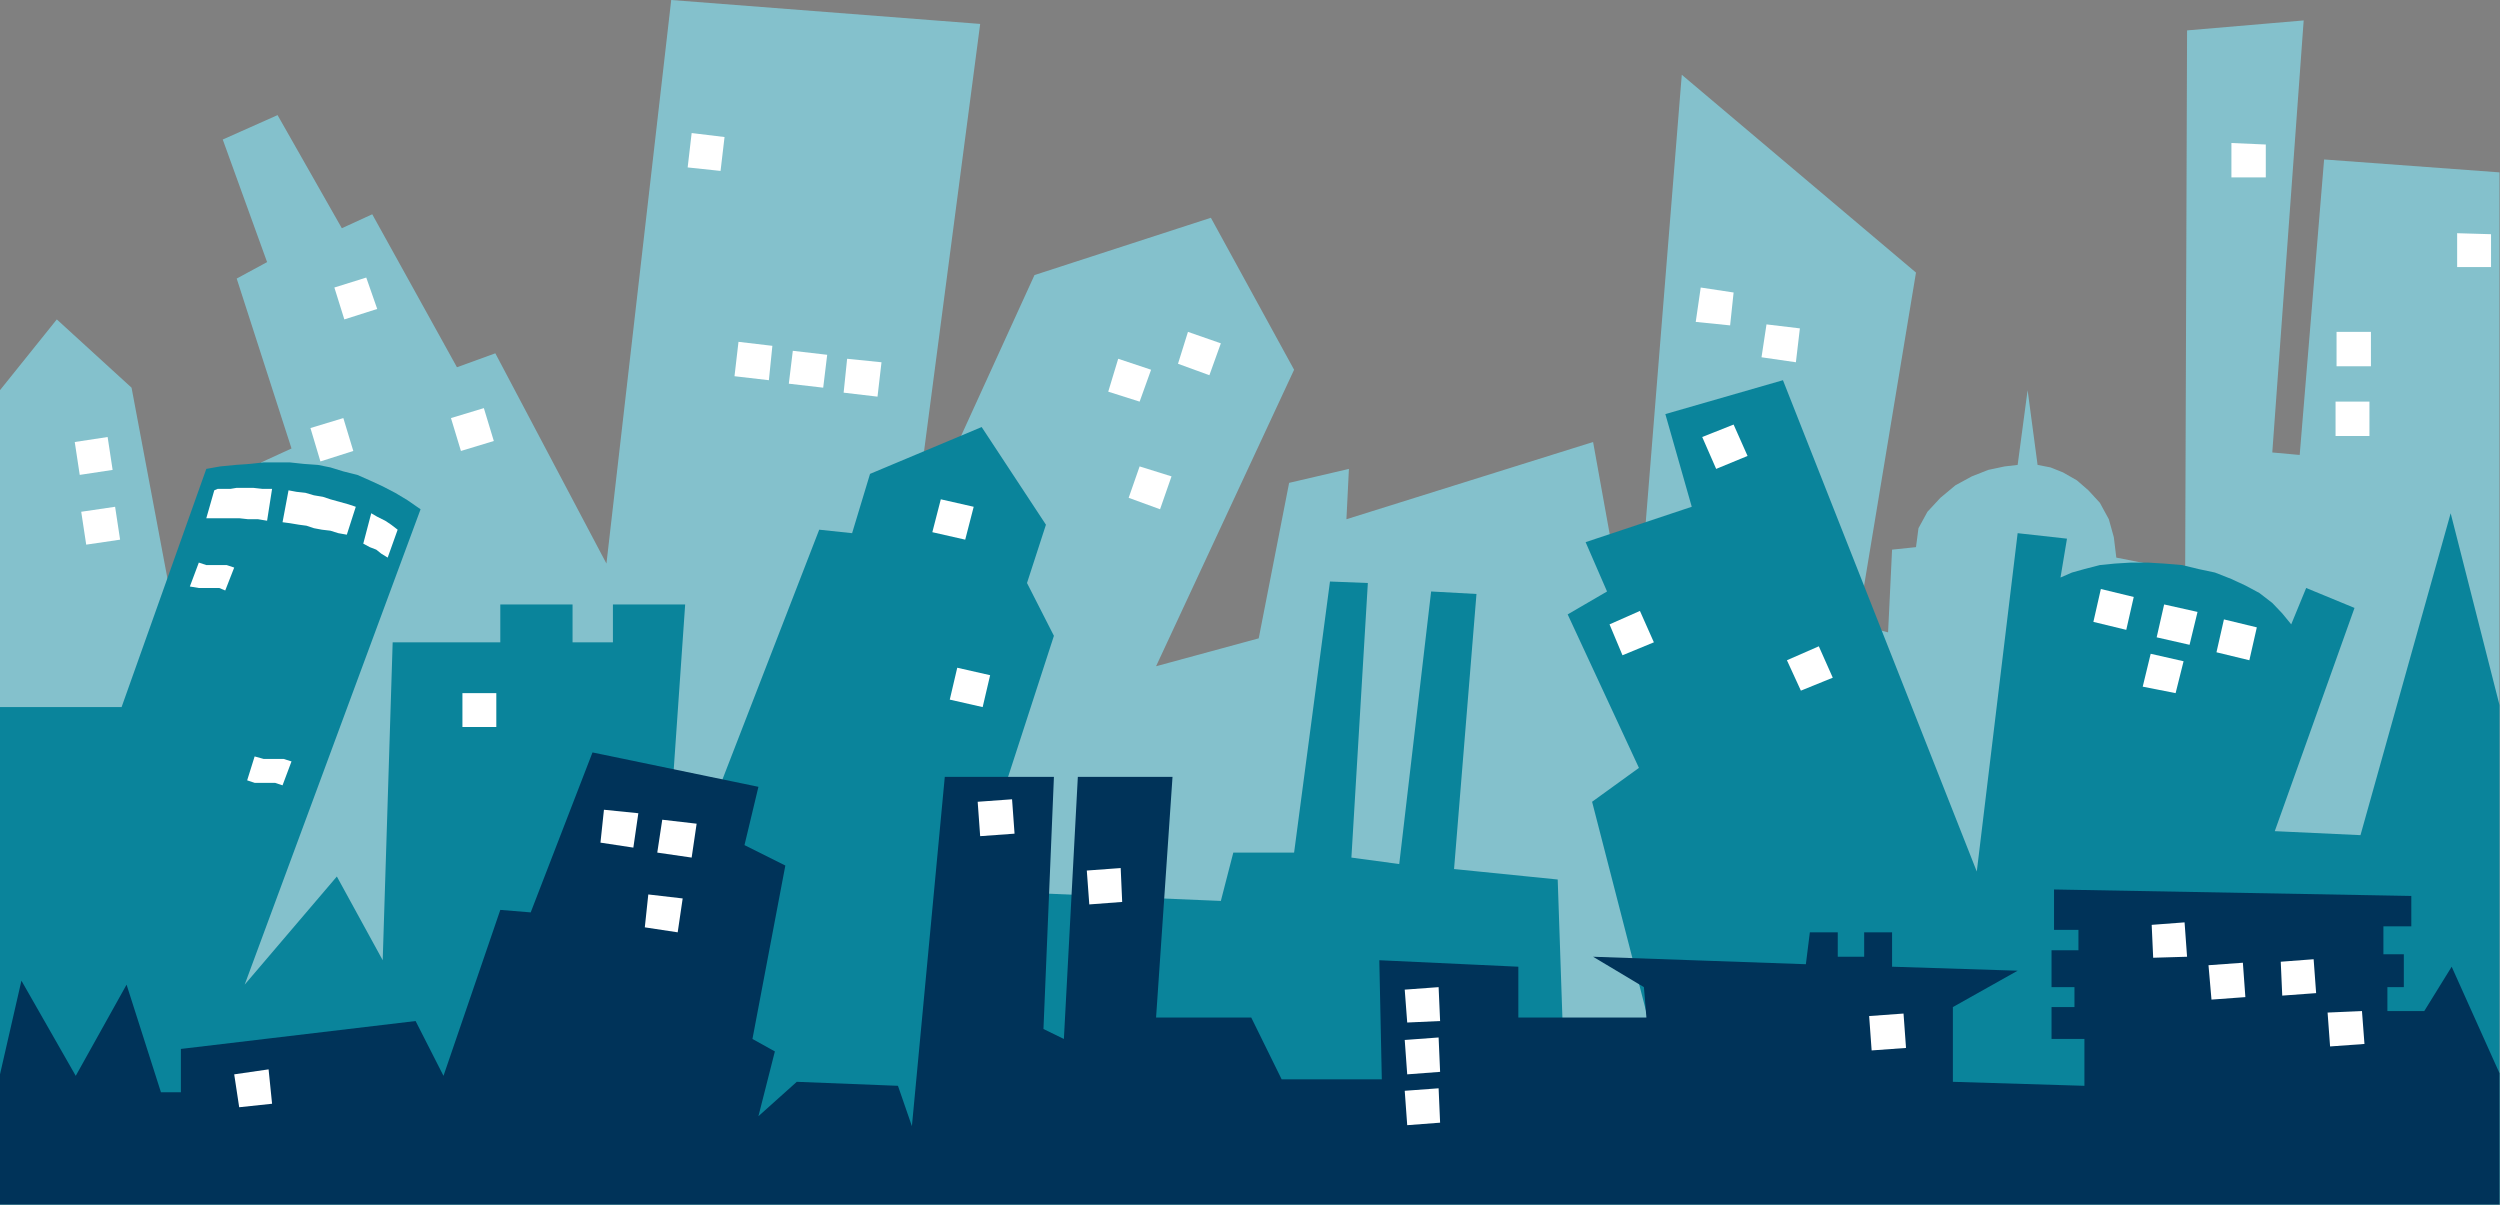 <?xml version="1.0" encoding="UTF-8" standalone="no"?>
<svg
   xmlns:ooo="http://xml.openoffice.org/svg/export"
   xmlns:dc="http://purl.org/dc/elements/1.1/"
   xmlns:cc="http://creativecommons.org/ns#"
   xmlns:rdf="http://www.w3.org/1999/02/22-rdf-syntax-ns#"
   xmlns:svg="http://www.w3.org/2000/svg"
   xmlns="http://www.w3.org/2000/svg"
   xmlns:sodipodi="http://sodipodi.sourceforge.net/DTD/sodipodi-0.dtd"
   xmlns:inkscape="http://www.inkscape.org/namespaces/inkscape"
   version="1.2"
   width="50.17mm"
   height="24.18mm"
   viewBox="0 0 5017 2418"
   preserveAspectRatio="xMidYMid"
   xml:space="preserve"
   id="svg171"
   sodipodi:docname="citysc.svg"
   style="fill-rule:evenodd;stroke-width:28.222;stroke-linejoin:round"
   inkscape:version="0.92.5 (2060ec1f9f, 2020-04-08)"><rect x="0" y="0" width="5017" height="2418" fill="#808080" stroke="none"/><sodipodi:namedview
   pagecolor="#ffffff"
   bordercolor="#666666"
   borderopacity="1"
   objecttolerance="10"
   gridtolerance="10"
   guidetolerance="10"
   inkscape:pageopacity="0"
   inkscape:pageshadow="2"
   inkscape:window-width="664"
   inkscape:window-height="487"
   id="namedview173"
   showgrid="false"
   inkscape:zoom="0.2102413"
   inkscape:cx="94.828347"
   inkscape:cy="45.694487"
   inkscape:window-x="0"
   inkscape:window-y="0"
   inkscape:window-maximized="0"
   inkscape:current-layer="svg171" />
 <defs
   class="ClipPathGroup"
   id="defs8">
  <clipPath
   id="presentation_clip_path"
   clipPathUnits="userSpaceOnUse">
   <rect
   x="0"
   y="0"
   width="21000"
   height="29700"
   id="rect2" />
  </clipPath>
  <clipPath
   id="presentation_clip_path_shrink"
   clipPathUnits="userSpaceOnUse">
   <rect
   x="21"
   y="29"
   width="20958"
   height="29641"
   id="rect5" />
  </clipPath>
 </defs>
 <defs
   class="TextShapeIndex"
   id="defs12">
  <g
   ooo:slide="id1"
   ooo:id-list="id3"
   id="g10" />
 </defs>
 <defs
   class="EmbeddedBulletChars"
   id="defs44">
  <g
   id="bullet-char-template-57356"
   transform="matrix(4.8828125e-4,0,0,-4.8828125e-4,0,0)">
   <path
   d="M 580,1141 1163,571 580,0 -4,571 Z"
   id="path14"
   inkscape:connector-curvature="0" />
  </g>
  <g
   id="bullet-char-template-57354"
   transform="matrix(4.8828125e-4,0,0,-4.8828125e-4,0,0)">
   <path
   d="M 8,1128 H 1137 V 0 H 8 Z"
   id="path17"
   inkscape:connector-curvature="0" />
  </g>
  <g
   id="bullet-char-template-10146"
   transform="matrix(4.8828125e-4,0,0,-4.8828125e-4,0,0)">
   <path
   d="M 174,0 602,739 174,1481 1456,739 Z M 1358,739 309,1346 659,739 Z"
   id="path20"
   inkscape:connector-curvature="0" />
  </g>
  <g
   id="bullet-char-template-10132"
   transform="matrix(4.8828125e-4,0,0,-4.8828125e-4,0,0)">
   <path
   d="M 2015,739 1276,0 H 717 l 543,543 H 174 v 393 h 1086 l -543,545 h 557 z"
   id="path23"
   inkscape:connector-curvature="0" />
  </g>
  <g
   id="bullet-char-template-10007"
   transform="matrix(4.8828125e-4,0,0,-4.8828125e-4,0,0)">
   <path
   d="m 0,-2 c -7,16 -16,29 -25,39 l 381,530 c -94,256 -141,385 -141,387 0,25 13,38 40,38 9,0 21,-2 34,-5 21,4 42,12 65,25 l 27,-13 111,-251 280,301 64,-25 24,25 c 21,-10 41,-24 62,-43 C 886,937 835,863 770,784 769,783 710,716 594,584 L 774,223 c 0,-27 -21,-55 -63,-84 l 16,-20 C 717,90 699,76 672,76 641,76 570,178 457,381 L 164,-76 c -22,-34 -53,-51 -92,-51 -42,0 -63,17 -64,51 -7,9 -10,24 -10,44 0,9 1,19 2,30 z"
   id="path26"
   inkscape:connector-curvature="0" />
  </g>
  <g
   id="bullet-char-template-10004"
   transform="matrix(4.8828125e-4,0,0,-4.8828125e-4,0,0)">
   <path
   d="M 285,-33 C 182,-33 111,30 74,156 52,228 41,333 41,471 c 0,78 14,145 41,201 34,71 87,106 158,106 53,0 88,-31 106,-94 l 23,-176 c 8,-64 28,-97 59,-98 l 735,706 c 11,11 33,17 66,17 42,0 63,-15 63,-46 V 965 c 0,-36 -10,-64 -30,-84 L 442,47 C 390,-6 338,-33 285,-33 Z"
   id="path29"
   inkscape:connector-curvature="0" />
  </g>
  <g
   id="bullet-char-template-9679"
   transform="matrix(4.8828125e-4,0,0,-4.8828125e-4,0,0)">
   <path
   d="M 813,0 C 632,0 489,54 383,161 276,268 223,411 223,592 c 0,181 53,324 160,431 106,107 249,161 430,161 179,0 323,-54 432,-161 108,-107 162,-251 162,-431 0,-180 -54,-324 -162,-431 C 1136,54 992,0 813,0 Z"
   id="path32"
   inkscape:connector-curvature="0" />
  </g>
  <g
   id="bullet-char-template-8226"
   transform="matrix(4.8828125e-4,0,0,-4.8828125e-4,0,0)">
   <path
   d="m 346,457 c -73,0 -137,26 -191,78 -54,51 -81,114 -81,188 0,73 27,136 81,188 54,52 118,78 191,78 73,0 134,-26 185,-79 51,-51 77,-114 77,-187 0,-75 -25,-137 -76,-188 -50,-52 -112,-78 -186,-78 z"
   id="path35"
   inkscape:connector-curvature="0" />
  </g>
  <g
   id="bullet-char-template-8211"
   transform="matrix(4.8828125e-4,0,0,-4.8828125e-4,0,0)">
   <path
   d="M -4,459 H 1135 V 606 H -4 Z"
   id="path38"
   inkscape:connector-curvature="0" />
  </g>
  <g
   id="bullet-char-template-61548"
   transform="matrix(4.8828125e-4,0,0,-4.8828125e-4,0,0)">
   <path
   d="m 173,740 c 0,163 58,303 173,419 116,115 255,173 419,173 163,0 302,-58 418,-173 116,-116 174,-256 174,-419 0,-163 -58,-303 -174,-418 C 1067,206 928,148 765,148 601,148 462,206 346,322 231,437 173,577 173,740 Z"
   id="path41"
   inkscape:connector-curvature="0" />
  </g>
 </defs>
 <g
   id="g49"
   transform="translate(-7991,-13641)">
  <g
   id="id2"
   class="Master_Slide">
   <g
   id="bg-id2"
   class="Background" />
   <g
   id="bo-id2"
   class="BackgroundObjects" />
  </g>
 </g>
 <g
   class="SlideGroup"
   id="g169"
   transform="translate(-7991,-13641)">
  <g
   id="g167">
   <g
   id="container-id1">
    <g
   id="id1"
   class="Slide"
   clip-path="url(#presentation_clip_path)">
     <g
   class="Page"
   id="g163">
      <g
   class="Graphic"
   id="g161">
       <g
   id="id3">
        <rect
   class="BoundingBox"
   x="7991"
   y="13641"
   width="5017"
   height="2418"
   id="rect51"
   style="fill:none;stroke:none" />
        <defs
   id="defs56">
         <clipPath
   id="clip_path_1"
   clipPathUnits="userSpaceOnUse">
          <path
   d="m 7991,13641 h 5016 v 2417 H 7991 Z"
   id="path53"
   inkscape:connector-curvature="0" />
         </clipPath>
        </defs>
        <g
   clip-path="url(#clip_path_1)"
   id="g158">
         <path
   d="m 13008,13987 v 2072 H 7991 v -1635 l 114,-142 150,137 110,585 211,-74 -61,-361 61,-28 -110,-341 61,-33 -89,-246 110,-49 129,227 61,-28 170,307 77,-28 223,422 130,-1131 620,48 -137,1043 246,-539 354,-115 167,305 -277,595 206,-56 61,-312 120,-28 -5,101 495,-155 82,455 96,-1192 470,397 -117,706 61,16 8,-166 48,-5 5,-38 18,-33 26,-28 30,-25 33,-18 33,-13 33,-7 26,-3 20,-150 20,150 26,5 25,10 28,16 23,20 23,25 18,33 10,36 5,41 61,12 -26,359 h 102 l 5,-1429 234,-20 -63,867 55,5 49,-593 z"
   id="path58"
   inkscape:connector-curvature="0"
   style="fill:#84c1cc;stroke:none" />
         <path
   d="m 8232,14724 -10,-66 -68,10 10,66 z"
   id="path60"
   inkscape:connector-curvature="0"
   style="fill:#ffffff;stroke:none" />
         <path
   d="m 8217,14584 -10,-66 -66,10 10,66 z"
   id="path62"
   inkscape:connector-curvature="0"
   style="fill:#ffffff;stroke:none" />
         <path
   d="m 8700,14546 -20,-66 -66,20 20,67 z"
   id="path64"
   inkscape:connector-curvature="0"
   style="fill:#ffffff;stroke:none" />
         <path
   d="m 8982,14526 -20,-66 -66,20 20,66 z"
   id="path66"
   inkscape:connector-curvature="0"
   style="fill:#ffffff;stroke:none" />
         <path
   d="m 8748,14261 -22,-63 -64,20 20,64 z"
   id="path68"
   inkscape:connector-curvature="0"
   style="fill:#ffffff;stroke:none" />
         <path
   d="m 9534,14404 7,-69 -68,-8 -8,69 z"
   id="path70"
   inkscape:connector-curvature="0"
   style="fill:#ffffff;stroke:none" />
         <path
   d="m 9643,14419 8,-66 -69,-8 -8,66 z"
   id="path72"
   inkscape:connector-curvature="0"
   style="fill:#ffffff;stroke:none" />
         <path
   d="m 9752,14437 8,-69 -69,-7 -7,68 z"
   id="path74"
   inkscape:connector-curvature="0"
   style="fill:#ffffff;stroke:none" />
         <path
   d="m 9437,13984 8,-68 -66,-8 -8,69 z"
   id="path76"
   inkscape:connector-curvature="0"
   style="fill:#ffffff;stroke:none" />
         <path
   d="m 10278,14447 23,-64 -66,-22 -20,66 z"
   id="path78"
   inkscape:connector-curvature="0"
   style="fill:#ffffff;stroke:none" />
         <path
   d="m 10418,14394 23,-64 -66,-23 -20,64 z"
   id="path80"
   inkscape:connector-curvature="0"
   style="fill:#ffffff;stroke:none" />
         <path
   d="m 10319,14663 23,-66 -64,-20 -22,63 z"
   id="path82"
   inkscape:connector-curvature="0"
   style="fill:#ffffff;stroke:none" />
         <path
   d="m 11463,14294 7,-66 -66,-10 -10,69 z"
   id="path84"
   inkscape:connector-curvature="0"
   style="fill:#ffffff;stroke:none" />
         <path
   d="m 11595,14368 8,-68 -67,-8 -10,66 z"
   id="path86"
   inkscape:connector-curvature="0"
   style="fill:#ffffff;stroke:none" />
         <path
   d="m 12538,13997 v -66 l -69,-3 v 69 z"
   id="path88"
   inkscape:connector-curvature="0"
   style="fill:#ffffff;stroke:none" />
         <path
   d="m 12749,14376 v -69 h -69 v 69 z"
   id="path90"
   inkscape:connector-curvature="0"
   style="fill:#ffffff;stroke:none" />
         <path
   d="m 12746,14516 v -69 h -68 v 69 z"
   id="path92"
   inkscape:connector-curvature="0"
   style="fill:#ffffff;stroke:none" />
         <path
   d="m 12990,14177 v -66 l -68,-2 v 68 z"
   id="path94"
   inkscape:connector-curvature="0"
   style="fill:#ffffff;stroke:none" />
         <path
   d="m 7991,15060 h 244 l 170,-478 28,-5 31,-3 28,-2 28,-3 h 28 25 l 28,3 28,2 25,5 26,8 28,7 25,11 26,12 25,13 25,15 26,18 -353,954 185,-217 92,168 20,-638 h 216 v -76 h 145 v 76 h 81 v -76 h 145 l -46,663 315,-813 66,7 36,-119 224,-94 129,196 -38,117 54,106 -166,511 501,21 25,-97 h 122 l 72,-544 76,3 -33,551 96,13 64,-547 91,5 -45,552 208,21 10,294 183,31 -124,-481 94,-68 -143,-308 79,-46 -43,-99 213,-71 -53,-186 236,-68 389,986 82,-679 99,11 -13,78 23,-10 25,-7 31,-8 30,-3 33,-2 h 33 l 33,2 36,3 33,8 33,7 33,13 28,13 28,15 26,20 20,21 18,22 30,-73 97,40 -160,448 172,8 181,-646 99,389 v 999 H 7991 Z"
   id="path96"
   inkscape:connector-curvature="0"
   style="fill:#0a849b;stroke:none" />
         <path
   d="m 8405,14681 h 10 11 12 18 15 l 18,2 h 20 l 18,3 10,-64 h -20 l -18,-2 h -17 -16 l -12,2 h -13 -13 l -7,3 z"
   id="path98"
   inkscape:connector-curvature="0"
   style="fill:#ffffff;stroke:none" />
         <path
   d="m 8687,14714 -17,-3 -16,-5 -17,-2 -16,-3 -15,-5 -15,-2 -18,-3 -15,-2 12,-64 16,3 18,2 17,5 18,3 15,5 18,5 18,5 15,5 z"
   id="path100"
   inkscape:connector-curvature="0"
   style="fill:#ffffff;stroke:none" />
         <path
   d="m 8769,14760 -13,-8 -10,-8 -13,-5 -13,-7 16,-61 12,7 16,8 12,8 13,10 z"
   id="path102"
   inkscape:connector-curvature="0"
   style="fill:#ffffff;stroke:none" />
         <path
   d="m 8558,15217 -15,-5 h -21 -20 l -15,-5 15,-48 18,5 h 20 20 l 16,5 z"
   id="path104"
   inkscape:connector-curvature="0"
   style="fill:#ffffff;stroke:none" />
         <path
   d="m 8987,15100 v -68 h -68 v 68 z"
   id="path106"
   inkscape:connector-curvature="0"
   style="fill:#ffffff;stroke:none" />
         <path
   d="m 9928,14724 17,-66 -66,-15 -17,66 z"
   id="path108"
   inkscape:connector-curvature="0"
   style="fill:#ffffff;stroke:none" />
         <path
   d="m 9963,15060 15,-64 -66,-15 -15,64 z"
   id="path110"
   inkscape:connector-curvature="0"
   style="fill:#ffffff;stroke:none" />
         <path
   d="m 11247,14956 63,-26 -28,-63 -61,27 z"
   id="path112"
   inkscape:connector-curvature="0"
   style="fill:#ffffff;stroke:none" />
         <path
   d="m 11605,15027 64,-26 -28,-63 -64,28 z"
   id="path114"
   inkscape:connector-curvature="0"
   style="fill:#ffffff;stroke:none" />
         <path
   d="m 11435,14582 63,-26 -28,-63 -63,25 z"
   id="path116"
   inkscape:connector-curvature="0"
   style="fill:#ffffff;stroke:none" />
         <path
   d="m 12385,14935 16,-66 -67,-15 -15,66 z"
   id="path118"
   inkscape:connector-curvature="0"
   style="fill:#ffffff;stroke:none" />
         <path
   d="m 12258,14905 15,-66 -66,-16 -15,66 z"
   id="path120"
   inkscape:connector-curvature="0"
   style="fill:#ffffff;stroke:none" />
         <path
   d="m 12505,14966 15,-66 -66,-16 -15,66 z"
   id="path122"
   inkscape:connector-curvature="0"
   style="fill:#ffffff;stroke:none" />
         <path
   d="m 12357,15032 16,-64 -66,-15 -16,66 z"
   id="path124"
   inkscape:connector-curvature="0"
   style="fill:#ffffff;stroke:none" />
         <path
   d="m 8443,14826 -12,-5 h -21 -20 l -18,-3 18,-48 15,5 h 21 20 l 15,5 z"
   id="path126"
   inkscape:connector-curvature="0"
   style="fill:#ffffff;stroke:none" />
         <path
   d="m 13008,15797 v 262 H 7991 v -262 l 43,-188 109,191 102,-183 69,216 h 40 v -87 l 471,-56 56,110 114,-333 61,5 124,-321 333,69 -28,117 82,41 -66,348 45,25 -33,130 77,-69 203,8 28,81 66,-701 h 219 l -21,506 41,20 28,-526 h 190 l -33,483 h 191 l 61,124 h 201 l -5,-239 279,13 v 102 h 257 l -5,-61 -102,-61 427,15 8,-64 h 56 v 49 h 53 v -49 h 56 v 69 l 252,8 -130,73 v 150 l 264,8 v -94 h -66 v -64 h 46 v -40 h -46 v -74 h 54 v -41 h -49 v -81 l 717,13 v 61 h -56 v 56 h 41 v 66 h -33 v 48 h 74 l 55,-89 z"
   id="path128"
   inkscape:connector-curvature="0"
   style="fill:#003359;stroke:none" />
         <path
   d="m 11816,15744 -5,-69 -69,5 5,69 z"
   id="path130"
   inkscape:connector-curvature="0"
   style="fill:#ffffff;stroke:none" />
         <path
   d="m 12380,15561 -5,-69 -66,5 3,66 z"
   id="path132"
   inkscape:connector-curvature="0"
   style="fill:#ffffff;stroke:none" />
         <path
   d="m 12497,15642 -5,-69 -69,5 6,69 z"
   id="path134"
   inkscape:connector-curvature="0"
   style="fill:#ffffff;stroke:none" />
         <path
   d="m 12639,15634 -5,-68 -66,5 3,68 z"
   id="path136"
   inkscape:connector-curvature="0"
   style="fill:#ffffff;stroke:none" />
         <path
   d="m 12736,15736 -5,-66 -69,3 5,68 z"
   id="path138"
   inkscape:connector-curvature="0"
   style="fill:#ffffff;stroke:none" />
         <path
   d="m 10881,15690 -3,-68 -68,5 5,66 z"
   id="path140"
   inkscape:connector-curvature="0"
   style="fill:#ffffff;stroke:none" />
         <path
   d="m 10881,15792 -3,-69 -68,5 5,69 z"
   id="path142"
   inkscape:connector-curvature="0"
   style="fill:#ffffff;stroke:none" />
         <path
   d="m 10881,15894 -3,-69 -68,5 5,69 z"
   id="path144"
   inkscape:connector-curvature="0"
   style="fill:#ffffff;stroke:none" />
         <path
   d="m 10243,15451 -3,-68 -68,5 5,68 z"
   id="path146"
   inkscape:connector-curvature="0"
   style="fill:#ffffff;stroke:none" />
         <path
   d="m 10027,15314 -5,-69 -69,5 5,69 z"
   id="path148"
   inkscape:connector-curvature="0"
   style="fill:#ffffff;stroke:none" />
         <path
   d="m 9351,15512 10,-68 -69,-8 -7,66 z"
   id="path150"
   inkscape:connector-curvature="0"
   style="fill:#ffffff;stroke:none" />
         <path
   d="m 9379,15362 10,-68 -69,-8 -10,66 z"
   id="path152"
   inkscape:connector-curvature="0"
   style="fill:#ffffff;stroke:none" />
         <path
   d="m 9262,15342 10,-69 -69,-7 -7,66 z"
   id="path154"
   inkscape:connector-curvature="0"
   style="fill:#ffffff;stroke:none" />
         <path
   d="m 8537,15856 -7,-69 -69,10 10,66 z"
   id="path156"
   inkscape:connector-curvature="0"
   style="fill:#ffffff;stroke:none" />
        </g>
       </g>
      </g>
     </g>
    </g>
   </g>
  </g>
 </g>
</svg>